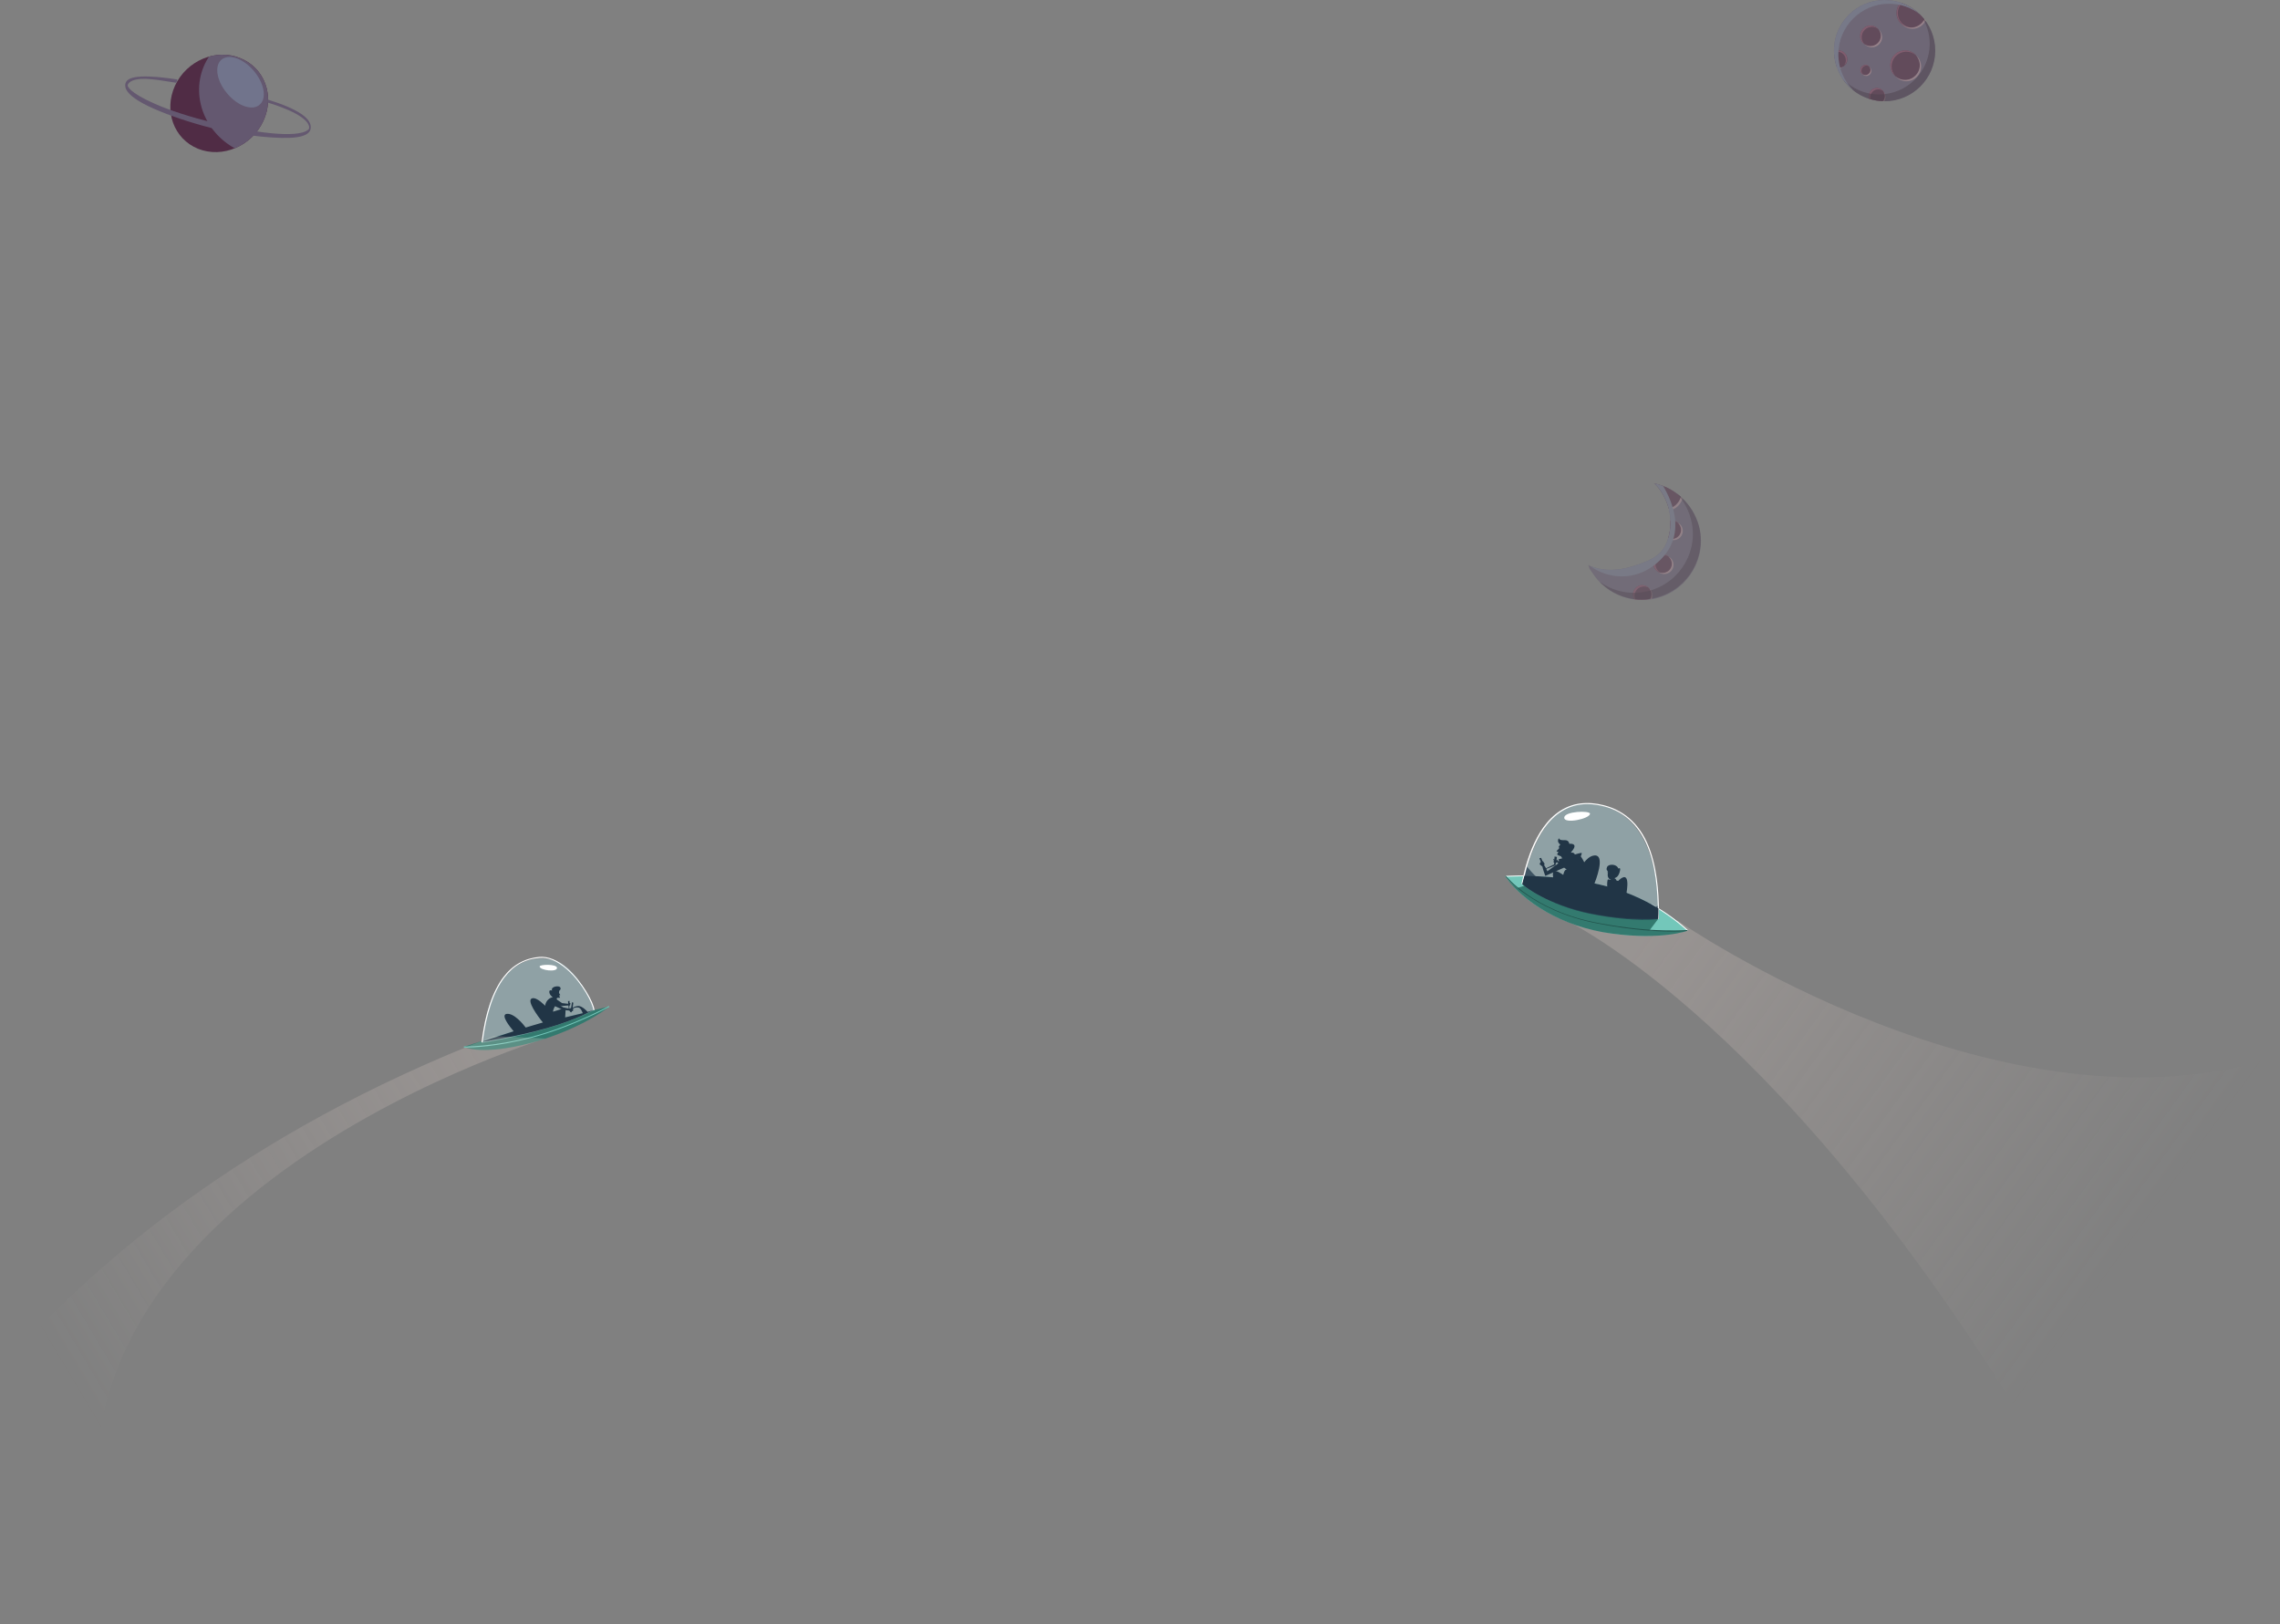 <?xml version="1.0" encoding="utf-8"?>
<!-- Generator: Adobe Illustrator 19.0.0, SVG Export Plug-In . SVG Version: 6.00 Build 0)  -->
<svg version="1.1" id="Layer_1" xmlns="http://www.w3.org/2000/svg" xmlns:xlink="http://www.w3.org/1999/xlink" x="0px" y="0px"
	 viewBox="0 0 1035.6 737.9" style="enable-background:new 0 0 1035.6 737.9;" xml:space="preserve">
<rect x="0" y="0" width="1035.6" height="737.9" fill="#808080" stroke="none"/>
<style type="text/css">
	.st0{opacity:0.8;}
	.st1{clip-path:url(#XMLID_55_);fill:#5C4E6B;}
	.st2{fill:#5C4E6B;}
	.st3{fill:#6D718F;}
	.st4{opacity:0.5;}
	.st5{fill:#431636;}
	.st6{opacity:0.48;fill:#FFB9BB;}
	.st7{fill:#823A5D;}
	.st8{opacity:0.48;fill:#170017;}
	.st9{opacity:0.4;}
	.st10{clip-path:url(#XMLID_56_);fill:#5C4E6B;}
	.st11{clip-path:url(#XMLID_56_);fill:#823A5D;}
	.st12{clip-path:url(#XMLID_56_);fill:#431636;}
	.st13{clip-path:url(#XMLID_56_);}
	.st14{opacity:0.48;clip-path:url(#XMLID_56_);fill:#FFB9BB;}
	.st15{opacity:0.48;clip-path:url(#XMLID_56_);fill:#170017;}
	.st16{clip-path:url(#XMLID_56_);fill:#6D718F;}
	.st17{fill:#337A6F;}
	.st18{opacity:0.58;fill:#9AB9C0;}
	.st19{fill:#73C7BA;}
	.st20{fill:#213546;}
	.st21{fill:#FFFFFF;}
	.st22{opacity:0.2;fill:url(#XMLID_57_);}
	.st23{opacity:0.2;fill:url(#XMLID_58_);}
	.st24{fill:#22544D;}
	.st25{fill:#B7A4BF;}
	.st26{opacity:0.68;fill:#1A3145;}
</style>
<g id="XMLID_472_">
	<g id="XMLID_3463_" class="st0">
		<g id="XMLID_3467_">
			<defs>
				<path id="XMLID_3468_" d="M79.5,38.9C74.3,50.3,78.9,63.1,90,67.6c11.1,4.4,24.3-1.2,29.6-12.6c5.3-11.4,0.6-24.2-10.5-28.6
					C98.1,21.9,84.8,27.5,79.5,38.9z"/>
			</defs>
			<use xlink:href="#XMLID_3468_"  style="overflow:visible;fill:#431636;"/>
			<clipPath id="XMLID_55_">
				<use xlink:href="#XMLID_3468_"  style="overflow:visible;"/>
			</clipPath>
			<path id="XMLID_3469_" class="st1" d="M117.8,13.4C101.5,13.8,89.3,27,90.5,43c1.3,16,15.5,28.6,31.8,28.2
				c16.3-0.4,28.5-13.7,27.3-29.7C148.4,25.6,134.1,12.9,117.8,13.4z"/>
		</g>
		<g id="XMLID_3465_">
			<path id="XMLID_3466_" class="st2" d="M121.5,45.2c0,0.5,0.2,0.8,0.1,1.4c18.3,5.6,19,10.3,18.8,11.6c0,0.2-0.1,0.5-0.4,0.7
				c-4.9,4.3-26.7,1-43.7-3.3c-9.6-2.4-19.1-5.4-26.1-8.5c-11.5-5.1-12.3-7.9-12.2-8.4c0.1-0.5,0.9-3,8-2.9
				c3.5,0.1,8.5,0.9,14.1,1.8c0.3-0.7,0.2-0.9,0.5-1.5c-20-3-23.4-0.5-23.7,2.3c-0.1,1.1-0.5,5,12.8,10.9c7,3.1,16.4,6.3,26.1,8.8
				c10.5,2.7,26,4.9,35.8,4.5c3.9-0.1,7-0.9,8.4-2.2c0.6-0.5,1-1.2,1.1-2C141.8,53.9,135.4,49.5,121.5,45.2z"/>
		</g>
		<path id="XMLID_3464_" class="st3" d="M118,47.5c3.3-2.9,2-9.9-2.9-15.5c-4.8-5.6-11.4-7.7-14.6-4.8c-3.3,2.9-2,9.9,2.9,15.5
			C108.2,48.3,114.8,50.5,118,47.5z"/>
	</g>
	<g id="planet_5_" class="st4">
		<circle id="XMLID_3462_" class="st2" cx="856" cy="23" r="23"/>
		<circle id="XMLID_3461_" class="st5" cx="849.6" cy="16.3" r="4.7"/>
		<path id="XMLID_3460_" class="st6" d="M853.2,13.2c0.7,0.8,1.1,1.9,1.1,3c0,2.6-2.1,4.7-4.7,4.7c-1.1,0-2.2-0.4-3-1.1
			c0.9,1,2.2,1.7,3.6,1.7c2.6,0,4.7-2.1,4.7-4.7C854.8,15.4,854.2,14.1,853.2,13.2z"/>
		<path id="XMLID_3459_" class="st7" d="M849.6,11.6c-2.6,0-4.7,2.1-4.7,4.7c0,1.5,0.7,2.9,1.9,3.7c-0.7-0.8-1.2-1.9-1.2-3.1
			c0-2.6,2.1-4.7,4.7-4.7c1.1,0,2,0.4,2.8,1C852.2,12.2,851,11.6,849.6,11.6z"/>
		<path id="XMLID_3458_" class="st7" d="M852.5,40c-2,0-3.6,1.6-3.6,3.6c0,0.5,0.1,0.9,0.2,1.3c2,0.6,4,1,6.2,1
			c0.5-0.6,0.9-1.4,0.9-2.3C856.1,41.7,854.5,40,852.5,40z"/>
		<path id="XMLID_3457_" class="st5" d="M852.5,40c-2,0-3.6,1.6-3.6,3.6c0,0.5,0.1,0.9,0.2,1.3c2,0.6,4,1,6.2,1
			c0.5-0.6,0.9-1.4,0.9-2.3C856.1,41.7,854.5,40,852.5,40z"/>
		<g id="XMLID_3454_">
			<path id="XMLID_3456_" class="st6" d="M849.3,45c1.9,0.6,3.9,0.9,5.9,1C853.2,45.9,851.2,45.6,849.3,45
				C849.3,45,849.3,45,849.3,45z"/>
			<path id="XMLID_3455_" class="st6" d="M856.1,43.7c0,0.9-0.3,1.7-0.9,2.3c0.2,0,0.4,0,0.7,0c0.3-0.5,0.5-1.2,0.5-1.9
				c0-0.8-0.3-1.6-0.8-2.2C855.9,42.4,856.1,43,856.1,43.7z"/>
		</g>
		<path id="XMLID_3453_" class="st7" d="M852.5,40c-2,0-3.6,1.6-3.6,3.6c0,0.5,0.1,0.9,0.2,1.3c0.1,0,0.3,0.1,0.5,0.1
			c-0.1-0.3-0.1-0.5-0.1-0.8c0-2,1.6-3.6,3.6-3.6c0.9,0,1.6,0.3,2.2,0.8C854.7,40.6,853.6,40,852.5,40z"/>
		<circle id="XMLID_3452_" class="st5" cx="865.3" cy="29.6" r="6.7"/>
		<path id="XMLID_3451_" class="st6" d="M870.3,25.2c1,1.2,1.7,2.7,1.7,4.4c0,3.7-3,6.7-6.7,6.7c-1.7,0-3.2-0.6-4.4-1.7
			c1.2,1.4,3,2.3,5,2.3c3.7,0,6.7-3,6.7-6.7C872.6,28.2,871.7,26.4,870.3,25.2z"/>
		<path id="XMLID_3450_" class="st7" d="M865.3,22.9c-3.7,0-6.7,3-6.7,6.7c0,2,0.9,3.8,2.3,5c-1-1.2-1.7-2.7-1.7-4.4
			c0-3.7,3-6.7,6.7-6.7c1.7,0,3.2,0.6,4.4,1.7C869.1,23.8,867.3,22.9,865.3,22.9z"/>
		<path id="XMLID_3449_" class="st5" d="M863.3,1.2c-1.2,1.2-1.9,2.9-1.9,4.7c0,3.7,3,6.7,6.7,6.7c2.6,0,4.9-1.6,6-3.8
			C871.3,5.3,867.6,2.6,863.3,1.2z"/>
		<path id="XMLID_3448_" class="st7" d="M862,5.9c0-1.7,0.7-3.3,1.8-4.5c-0.1-0.1-0.3-0.1-0.4-0.2c-1.2,1.2-1.9,2.9-1.9,4.7
			c0,3.7,3,6.7,6.7,6.7c0.1,0,0.2,0,0.3,0C864.8,12.4,862,9.5,862,5.9z"/>
		<path id="XMLID_3447_" class="st6" d="M874.1,8.7c-1.1,2.2-3.4,3.8-6,3.8c-1.7,0-3.2-0.6-4.4-1.7c1.2,1.4,3,2.3,5,2.3
			c2.6,0,4.9-1.6,6-3.8c-0.7-0.9-1.5-1.7-2.3-2.5C872.9,7.4,873.5,8.1,874.1,8.7z"/>
		<path id="XMLID_3446_" class="st6" d="M833.7,28.8c0-0.1-0.1-0.3-0.1-0.4C833.7,28.5,833.7,28.6,833.7,28.8z"/>
		<path id="XMLID_3445_" class="st6" d="M834.2,30.2c-0.1-0.2-0.1-0.4-0.2-0.6C834,29.8,834.1,30,834.2,30.2z"/>
		<path id="XMLID_3444_" class="st6" d="M833.9,29.3c-0.1-0.2-0.1-0.4-0.1-0.5C833.8,29,833.8,29.1,833.9,29.3z"/>
		<path id="XMLID_3443_" class="st6" d="M834,29.6c0-0.1-0.1-0.2-0.1-0.3C833.9,29.4,834,29.5,834,29.6z"/>
		<path id="XMLID_3442_" class="st6" d="M834.3,30.5c0-0.1-0.1-0.2-0.1-0.2C834.2,30.3,834.2,30.4,834.3,30.5z"/>
		<path id="XMLID_3441_" class="st6" d="M834.3,30.6C834.3,30.6,834.3,30.6,834.3,30.6c0-0.1,0-0.1-0.1-0.2
			C834.3,30.5,834.3,30.6,834.3,30.6z"/>
		<path id="XMLID_3440_" class="st6" d="M833.4,27.1c0-0.2-0.1-0.4-0.1-0.6C833.3,26.7,833.3,26.9,833.4,27.1z"/>
		<path id="XMLID_3439_" class="st6" d="M833.3,26.5c0-0.1,0-0.1,0-0.2C833.3,26.4,833.3,26.4,833.3,26.5z"/>
		<path id="XMLID_3438_" class="st6" d="M833,23.8c0,0.9,0.1,1.7,0.2,2.5C833.1,25.5,833.1,24.6,833,23.8L833,23.8z"/>
		<path id="XMLID_3437_" class="st6" d="M834.3,30.6c0.1,0.2,0.2,0.4,0.2,0.7c1.2,0,2.3-0.6,3-1.4c-0.7,0.5-1.5,0.9-2.5,0.9
			C834.8,30.7,834.6,30.7,834.3,30.6z"/>
		<path id="XMLID_3436_" class="st6" d="M833.4,27.4c0-0.1,0-0.2-0.1-0.3C833.4,27.2,833.4,27.3,833.4,27.4z"/>
		<path id="XMLID_3435_" class="st6" d="M833.6,28.4c0-0.1-0.1-0.3-0.1-0.4C833.6,28.1,833.6,28.2,833.6,28.4z"/>
		<path id="XMLID_3434_" class="st6" d="M833.5,27.9c0-0.2-0.1-0.3-0.1-0.5C833.5,27.6,833.5,27.8,833.5,27.9z"/>
		<path id="XMLID_3433_" class="st5" d="M835.1,22.9c-0.8,0-1.4,0.2-2,0.6c0.1,2.5,0.5,4.9,1.3,7.2c0.2,0,0.5,0.1,0.8,0.1
			c2.2,0,3.9-1.7,3.9-3.9S837.2,22.9,835.1,22.9z"/>
		<path id="XMLID_3432_" class="st7" d="M835.1,22.9c-0.8,0-1.4,0.2-2,0.6c0,0.1,0,0.2,0,0.3c0.4-0.2,0.9-0.3,1.4-0.3
			c2.2,0,3.9,1.7,3.9,3.9c0,0.9-0.3,1.8-0.9,2.5c0.9-0.7,1.5-1.8,1.5-3C839,24.7,837.2,22.9,835.1,22.9z"/>
		<circle id="XMLID_3431_" class="st7" cx="847.3" cy="31.8" r="2.3"/>
		<circle id="XMLID_3430_" class="st5" cx="847.3" cy="31.8" r="2.3"/>
		<path id="XMLID_3429_" class="st6" d="M849,30.3c0.4,0.4,0.6,0.9,0.6,1.5c0,1.2-1,2.3-2.3,2.3c-0.5,0-0.9-0.2-1.3-0.4
			c0.4,0.5,1,0.8,1.7,0.8c1.2,0,2.3-1,2.3-2.3C849.9,31.4,849.6,30.7,849,30.3z"/>
		<path id="XMLID_3428_" class="st7" d="M845,31.8c0,0.9,0.5,1.7,1.3,2c-0.5-0.4-0.8-1-0.8-1.7c0-1.2,1-2.3,2.3-2.3
			c0.4,0,0.7,0.1,1,0.2c-0.4-0.3-0.9-0.5-1.4-0.5C846.1,29.6,845,30.6,845,31.8z"/>
		<path id="XMLID_3427_" class="st8" d="M876.5,19.9c0,12.7-10.3,23-23,23c-6.5,0-12.3-2.7-16.5-7C841.1,42,848.1,46,856,46
			c12.7,0,23-10.3,23-23c0-6.2-2.5-11.9-6.5-16C875,10.7,876.5,15.1,876.5,19.9z"/>
		<path id="XMLID_3426_" class="st3" d="M833,23c0,7.5,3.6,14.1,9.1,18.3c-4.4-4.2-7.1-10.1-7.1-16.6c0-12.7,10.3-23,23-23
			c5.2,0,10,1.7,13.9,4.7c-4.1-4-9.8-6.4-15.9-6.4C843.3,0,833,10.3,833,23z"/>
	</g>
	<g id="XMLID_22_" class="st9">
		<defs>
			<path id="XMLID_3181_" class="st9" d="M751.4,219.6c7,6.7,9.3,17.9,5.6,26.9c-0.5,1.2-1.1,2.4-2,3.5c-2.3,3-5.9,4.6-9.4,5.9
				c-3.9,1.5-7.9,2.6-12.1,2.9c-4.2,0.3-8.4-0.3-12.1-2.1c0,0,0.6,1.8,0.8,2c0.3,0.5,0.8,1,1.1,1.6c0.8,1.2,1.7,2.4,2.7,3.5
				c2,2.2,4.4,4.1,7,5.5c5.3,2.9,11.5,3.9,17.5,2.9c14.5-2.6,24.2-16.5,21.7-31C770.2,230.5,761.9,221.7,751.4,219.6z"/>
		</defs>
		<clipPath id="XMLID_56_">
			<use xlink:href="#XMLID_3181_"  style="overflow:visible;"/>
		</clipPath>
		<path id="XMLID_3331_" class="st10" d="M751.4,219.6c7,6.7,9.3,17.9,5.6,26.9c-0.5,1.2-1.1,2.4-2,3.5c-2.3,3-5.9,4.6-9.4,5.9
			c-3.9,1.5-7.9,2.6-12.1,2.9c-4.2,0.3-8.4-0.3-12.1-2.1c0,0,0.6,1.8,0.8,2c0.3,0.5,0.8,1,1.1,1.6c0.8,1.2,1.7,2.4,2.7,3.5
			c2,2.2,4.4,4.1,7,5.5c5.3,2.9,11.5,3.9,17.5,2.9c14.5-2.6,24.2-16.5,21.7-31C770.2,230.5,761.9,221.7,751.4,219.6z"/>
		<path id="XMLID_3330_" class="st11" d="M745.2,265.9c-2.3,0.4-3.8,2.6-3.4,4.9c0.1,0.5,0.3,1,0.5,1.4c2.4,0.3,4.8,0.3,7.3-0.1
			c0.5-0.8,0.7-1.8,0.5-2.8C749.6,267,747.4,265.5,745.2,265.9z"/>
		<path id="XMLID_3329_" class="st12" d="M745.2,265.9c-2.3,0.4-3.8,2.6-3.4,4.9c0.1,0.5,0.3,1,0.5,1.4c2.4,0.3,4.8,0.3,7.3-0.1
			c0.5-0.8,0.7-1.8,0.5-2.8C749.6,267,747.4,265.5,745.2,265.9z"/>
		<g id="XMLID_3326_" class="st13">
			<path id="XMLID_3328_" class="st6" d="M742.5,272.2c2.3,0.3,4.6,0.3,7-0.1C747.2,272.5,744.8,272.5,742.5,272.2
				C742.5,272.2,742.5,272.2,742.5,272.2z"/>
			<path id="XMLID_3327_" class="st6" d="M750,269.3c0.2,1,0,2-0.5,2.8c0.3,0,0.5-0.1,0.8-0.1c0.3-0.7,0.3-1.4,0.2-2.2
				c-0.2-1-0.7-1.8-1.3-2.4C749.6,268,749.9,268.6,750,269.3z"/>
		</g>
		<path id="XMLID_3325_" class="st11" d="M745.2,265.9c-2.3,0.4-3.8,2.6-3.4,4.9c0.1,0.5,0.3,1,0.5,1.4c0.2,0,0.4,0,0.5,0.1
			c-0.1-0.3-0.2-0.6-0.3-0.9c-0.4-2.3,1.1-4.5,3.4-4.9c1-0.2,1.9,0,2.7,0.4C747.8,266.1,746.5,265.7,745.2,265.9z"/>
		<path id="XMLID_3324_" class="st12" d="M749.7,219.2c-1.1,1.6-1.6,3.7-1.3,5.7c0.7,4.2,4.8,7,9,6.3c3-0.5,5.3-2.8,6.1-5.6
			C759.6,222.3,754.9,220,749.7,219.2z"/>
		<path id="XMLID_3323_" class="st11" d="M749.1,224.9c-0.4-2,0.1-3.9,1.1-5.5c-0.2,0-0.4-0.1-0.5-0.1c-1.1,1.6-1.6,3.7-1.3,5.7
			c0.7,4.2,4.8,7,9,6.3c0.1,0,0.3-0.1,0.4-0.1C753.7,231.7,749.8,229,749.1,224.9z"/>
		<path id="XMLID_3321_" class="st14" d="M763.5,225.7c-0.8,2.8-3.1,5-6.1,5.6c-1.9,0.3-3.8-0.1-5.4-1c1.7,1.3,3.9,2,6.2,1.6
			c3-0.5,5.3-2.8,6.1-5.6c-1-0.9-2-1.7-3.1-2.4C762,224.4,762.7,225,763.5,225.7z"/>
		<g id="XMLID_3315_" class="st13">
			<circle id="XMLID_3320_" class="st7" cx="755.2" cy="256.1" r="4.2"/>
			<g id="XMLID_3316_">
				<circle id="XMLID_3319_" class="st5" cx="755.2" cy="256.1" r="4.2"/>
				<path id="XMLID_3318_" class="st6" d="M757.8,252.9c0.8,0.6,1.3,1.5,1.5,2.5c0.4,2.3-1.1,4.4-3.4,4.8c-0.9,0.2-1.7,0-2.5-0.3
					c0.9,0.7,2.1,1.1,3.3,0.8c2.3-0.4,3.8-2.6,3.4-4.8C759.9,254.5,759,253.4,757.8,252.9z"/>
				<path id="XMLID_3317_" class="st7" d="M751.1,256.8c0.3,1.6,1.5,2.8,3,3.3c-1-0.6-1.8-1.6-2.1-2.9c-0.4-2.3,1.1-4.4,3.4-4.8
					c0.6-0.1,1.3-0.1,1.9,0.1c-0.8-0.5-1.8-0.7-2.8-0.5C752.2,252.4,750.7,254.6,751.1,256.8z"/>
			</g>
		</g>
		<g id="XMLID_3183_" class="st13">
			<circle id="XMLID_3314_" class="st7" cx="759.4" cy="240.7" r="4.2"/>
			<g id="XMLID_3184_">
				<circle id="XMLID_3313_" class="st5" cx="759.4" cy="240.7" r="4.2"/>
				<path id="XMLID_3311_" class="st6" d="M762,237.5c0.8,0.6,1.3,1.5,1.5,2.5c0.4,2.3-1.1,4.4-3.4,4.8c-0.9,0.2-1.7,0-2.5-0.3
					c0.9,0.7,2.1,1.1,3.3,0.8c2.3-0.4,3.8-2.6,3.4-4.8C764.1,239.1,763.2,238,762,237.5z"/>
				<path id="XMLID_3185_" class="st7" d="M755.3,241.5c0.3,1.6,1.5,2.8,3,3.3c-1-0.6-1.8-1.6-2.1-2.9c-0.4-2.3,1.1-4.4,3.4-4.8
					c0.6-0.1,1.3-0.1,1.9,0.1c-0.8-0.5-1.8-0.7-2.8-0.5C756.4,237,754.9,239.2,755.3,241.5z"/>
			</g>
		</g>
		<path id="XMLID_3182_" class="st15" d="M768.5,237.9c2.6,14.5-7.1,28.4-21.7,31c-7.4,1.3-14.7-0.6-20.3-4.7
			c6,6.2,14.8,9.4,23.9,7.7c14.5-2.6,24.2-16.5,21.7-31c-1.3-7.1-5.2-13.1-10.7-17C765,227.7,767.5,232.5,768.5,237.9z"/>
		<path id="XMLID_3179_" class="st16" d="M750.5,215.2l3.1,2.9c0,0,16.3,21,0.4,36.4s-37.5,3.4-37.6-6.9
			C716.3,237.2,750.5,215.2,750.5,215.2z"/>
	</g>
	<g id="XMLID_3812_">
		<g id="XMLID_3814_">
			<path id="XMLID_3825_" class="st17" d="M276.8,457.2c0,0-40.7,9.5-66,18.4c0,0,6.6,3.6,25.7-0.7
				C255.9,470.6,271.1,461.9,276.8,457.2z"/>
			<path id="XMLID_3824_" class="st18" d="M270,458.8c0,0-7.5-20.9-19.9-23c-21.3-3.7-30.6,21.4-30.9,37.9
				C219.2,473.7,249.2,469.4,270,458.8z"/>
			<g id="XMLID_3822_">
				<path id="XMLID_3823_" class="st19" d="M211.3,475.9c-0.4,0-0.6,0-0.6,0l0-0.5c0.1,0,12.7,0.3,30.8-4.4
					c18.1-4.7,35-13.9,35.1-14l0.2,0.4c-0.2,0.1-17.1,9.3-35.2,14C225.8,475.6,214.1,475.9,211.3,475.9z"/>
			</g>
			<path id="XMLID_3817_" class="st20" d="M266.9,459.7c-0.2-0.3-2.5-2.7-4.2-2.7c-0.9,0-1.9,0.4-2.6,0.8c0.2-1.1,0.3-2.3,0.3-2.3
				l-0.6-0.2l-0.4,2.6l-0.7,0.3l-0.1-0.1l0-1.3l0.3,0l0.2-1l-0.2-0.2l-0.2,0l0-0.9l-0.7,0.1l0.1,1.1l-0.2,0.1l-2.6-0.3l-2.2-1.5l0,0
				l-0.3-0.4l0.3-0.5h1.3l-0.4-1.1l0.5-0.2l-0.6-0.9l0.1-1c0,0,0.8-0.4,0.6-1.3c-0.2-0.9-2.1-0.9-3.2-0.3c-1.2,0.7-0.6,1.5-0.6,1.5
				s-1.3-0.5-1.3,0.5c0,1.6,1.6,2.5,1.6,2.5c-3.2,0.7-3.5,3.9-3.5,3.9s-3.6-3.9-5.8-3.4c-3,0.7,2.4,8.1,4.8,11
				c-0.5,0.1-0.9,0.3-1.4,0.4c-2,0.6-4.2,1.2-6.4,1.9c-1.2-1.6-5.4-6.7-8.7-6.2c-2.8,0.5,1.4,5.7,3.2,7.9
				c-7.6,2.4-14.6,4.8-14.6,4.8s15.5-2.2,29.6-6.2c14-4,21.4-8.4,21.4-8.4S268.8,459.2,266.9,459.7z M257.7,456.8l0.5,0l0.1,1.4
				l-2.6-0.6l-1.2-0.9l0.7,0.3L257.7,456.8z M252.1,457.1l3,1.4l-0.4,0l-3.5,1.1C251.2,458.5,252.1,457.1,252.1,457.1z M256.9,458.9
				l1.7,0.2c0.3,0.4,0.6,0.9,0.9,0.8c0.1-0.1,0.2-0.3,0.3-0.6l0.4,0.1l0.2-1.2l-0.4,0.1c0.6-0.4,1.6-0.8,2.7-0.6
				c1.2,0.2,1.8,2.1,2,2.6c-2.2,0.5-5,1.2-8,1.9L256.9,458.9z"/>
			<g id="XMLID_3815_">
				<path id="XMLID_3816_" class="st21" d="M219.2,473.6l-0.5-0.1c1.7-13.3,5.1-23.3,10-29.7c4.2-5.5,9.7-8.5,16.3-9.1
					c4-0.3,8.3,1.4,12.7,5.3c6.8,5.9,12.1,15.6,12.3,18.9l-0.5,0c-0.2-2.9-5-12.4-12.1-18.6c-4.3-3.7-8.4-5.5-12.3-5.1
					c-6.6,0.5-11.8,3.4-16,8.9C224.2,450.5,220.9,460.4,219.2,473.6z"/>
			</g>
		</g>
		<path id="XMLID_3813_" class="st21" d="M245.1,439.1c-0.2-1,7.8-1.3,7.9,0.6C253,441.8,245.3,440.8,245.1,439.1z"/>
	</g>
	<g id="XMLID_996_">
		<linearGradient id="XMLID_57_" gradientUnits="userSpaceOnUse" x1="249.998" y1="534.287" x2="47.243" y2="655.077">
			<stop  offset="0" style="stop-color:#FBE4DB"/>
			<stop  offset="1" style="stop-color:#FBE4DB;stop-opacity:0"/>
		</linearGradient>
		<path id="XMLID_997_" class="st22" d="M247.7,471.8l-23.4-1.1C109.6,515,40,576.2,0,622.4v86.9l59,28.6
			C-21.4,554,247.7,471.8,247.7,471.8z"/>
	</g>
	<g id="XMLID_473_">
		<linearGradient id="XMLID_58_" gradientUnits="userSpaceOnUse" x1="759.152" y1="409.537" x2="971.409" y2="563.015">
			<stop  offset="0" style="stop-color:#FBE4DB"/>
			<stop  offset="1" style="stop-color:#FBE4DB;stop-opacity:0"/>
		</linearGradient>
		<path id="XMLID_474_" class="st23" d="M762.1,418.3l-51.4-0.5c0,0,101.9,47.2,218.3,244.4l106.6-182.7
			C910.4,521.2,762.1,418.3,762.1,418.3z"/>
	</g>
	<g id="XMLID_392_">
		<g id="XMLID_465_">
			<path id="XMLID_471_" class="st19" d="M683.7,398.1c0,0,20-1.4,42.3,3.6c22.2,5,36.4,16.9,40.5,21c0,0-16.1,5.2-39.6,0.4
				C704.6,418.6,690.3,407.5,683.7,398.1z"/>
			<path id="XMLID_470_" class="st17" d="M753.2,417.4l-4,5.3l17.3,0.1c0,0-11.4,4.4-34.4,1.3c-23-3-40.3-14.8-48-25.4
				c0,0,2.6,2.8,5.1,4.7l4.4-1.4C693.8,402.1,731.6,399.8,753.2,417.4z"/>
			<g id="XMLID_468_">
				<path id="XMLID_469_" class="st21" d="M766.4,422.9l0.3-0.3c-0.1-0.1-5.9-5.8-16.6-12l-0.2,0.3
					C760.5,417.1,766.3,422.8,766.4,422.9z"/>
			</g>
			<g id="XMLID_466_">
				<path id="XMLID_467_" class="st21" d="M683.8,398.3c4.4-0.2,8.7-0.2,8.7-0.2v-0.4c0,0-4.3,0-8.7,0.2L683.8,398.3z"/>
			</g>
		</g>
		<path id="XMLID_463_" class="st18" d="M691.4,401.6c1-3.4,7.8-36.2,27.5-36.5c28.6-0.5,35.1,29.5,34.3,52.3c0,0-19.1,1.2-37.5-4.1
			C698.4,408.3,691.4,401.6,691.4,401.6z"/>
		<g id="XMLID_461_">
			<path id="XMLID_462_" class="st24" d="M759.4,423.2c4.6,0,7-0.3,7.1-0.3l0-0.4c-0.1,0-14.7,1.6-40.5-3.2
				c-15.3-2.8-25.9-8.5-32.1-12.8c-6.8-4.6-9.9-8.6-10-8.7l-0.3,0.2c0,0,3.2,4.1,10,8.7c6.3,4.3,16.9,10,32.3,12.9
				C741.3,422.6,752.7,423.2,759.4,423.2z"/>
		</g>
		<g id="XMLID_400_">
			<g id="XMLID_459_">
				<path id="XMLID_460_" class="st25" d="M730.1,391.8C730.1,391.8,730.1,391.8,730.1,391.8C730.1,391.8,730.1,391.8,730.1,391.8z"
					/>
			</g>
			<g id="XMLID_457_">
				<path id="XMLID_458_" class="st25" d="M740.2,394.5C740.2,394.5,740.1,394.5,740.2,394.5C740.2,394.6,740.2,394.6,740.2,394.5z"
					/>
			</g>
			<g id="XMLID_403_">
				<path id="XMLID_456_" class="st20" d="M730.9,404.2c0,0-3.2-1.6-4-1.2c-0.7,0.4-0.2,4.6-0.2,4.6s-0.9-0.9-1.6-0.7
					c-0.7,0.2,2.2,1.2,2.2,1.2l0.2-3.7l3.6,2.4L730.9,404.2z"/>
				<path id="XMLID_455_" class="st20" d="M712.9,406.2c0,0-8-3.1-2.4-5.3c5.6-2.2,8.9,1.6,8.9,1.6L712.9,406.2z"/>
				<path id="XMLID_454_" class="st20" d="M728.8,410.7c0,0-6.4-2.3-0.7-4.5c5.6-2.2,9.3,0.6,9.3,0.6L728.8,410.7z"/>
				<path id="XMLID_453_" class="st20" d="M716,398.3c0,0-3.5-3.6-4.7-3.2c-1.3,0.4-1.5,4.4-1.5,4.4l5,2.8L716,398.3z"/>
				<polygon id="XMLID_452_" class="st20" points="705.9,392.7 701.9,394.6 700,389.7 699.2,389.9 701.4,395.1 706.5,393.1 
					707.2,389.3 706.1,389.1 				"/>
				<path id="XMLID_451_" class="st20" d="M701.3,393.2l0.3-0.9l-0.3-0.2c0,0-0.3-1-0.8-1l0.2,0.5l-0.7,0.2l-0.2-0.4l-0.5,1.2l1.2,1
					L701.3,393.2z"/>
				<path id="XMLID_450_" class="st20" d="M708.9,383.4l-0.9,1.2c0,0,0.3,0.5,0.1,0.9c-0.2,0.3-1.1,1-1.1,1.2s0.9,0.3,0.9,0.3
					s-0.7,1-0.6,1.2c0,0.2,1.7,0.8,1.7,0.8l0.7,1.1c0,0,2.9,0.2,2.4-2.8C711.6,384.4,708.9,383.4,708.9,383.4z"/>
				<path id="XMLID_449_" class="st20" d="M714.6,401c0,0-7-6.1-8.7-5.3c-1.7,0.8,1,8.7,1,8.7s-2.2-2.2-3-1.4
					c-0.8,0.8,4,3.6,4.7,2.9c0.7-0.7-0.1-5.5-0.1-5.5l4.9,5.1c0,0,2.7,1.1,3.8-1.6C718.2,401.3,714.6,401,714.6,401z"/>
				<path id="XMLID_448_" class="st20" d="M713.5,387.5l0.2-0.5c0,0,3.8-3.9-0.9-3.7c-0.7-3-3.7-0.5-4.8-2.5
					c-1.3,2.6,1.6,2.8,1.9,4.2c0.3,1.7-0.4,2.2-0.4,2.2l0.4,0.3c0,0,0.6-1.1,1-0.5c0.4,0.6-0.3,1.1-0.2,1.2
					C711.3,389,712.6,388.5,713.5,387.5z"/>
				<path id="XMLID_447_" class="st20" d="M718,389c0,0,0.6-1.3,0.4-1.5c-0.2-0.2-3.1,0.7-3.1,0.7s-0.2-1.2-2.1-0.8
					c-2,0.4-1.7,1.9-1.7,1.9l-3.6,1.1c0,0,0.2,1.3,0.9,1.7c0.7,0.4,1.3,1.7,1.3,1.7s2.5,2,3.1,3.1c0.6,1.1,1.1,2.9,0.6,4.4
					c0,0-0.9,3.6,1.7,4c2.1,0.4,5.7-2.9,5.7-2.9S722.8,396,718,389z"/>
				<path id="XMLID_446_" class="st20" d="M709.6,390.9l-6.9,5c0,0-0.8,1.1-0.8,2l9.3-4.1C711.2,393.7,711.4,391.7,709.6,390.9z"/>
				<path id="XMLID_445_" class="st20" d="M701.9,397.9c0,0-2-5.1-1.1-5.1c0.9,0,2.1,3.2,2.1,3.2L701.9,397.9z"/>
				<path id="XMLID_444_" class="st20" d="M712.9,406.2c0,0,4.5-16.2,10.8-17.5c6.3-1.3,0.5,12.7,0.5,12.7S721.4,405.3,712.9,406.2z
					"/>
				<path id="XMLID_442_" class="st20" d="M735.3,396.2c0,0-1.1,1.2-1.8,2.5c-0.5,1.1-1.3,1.2-2,0.9c-1.9-0.9-1.1-3.2-1.1-3.2
					L735.3,396.2z"/>
				<path id="XMLID_435_" class="st20" d="M730.2,395.6c0,0-0.9-0.3-0.2-1.8c0.6-1.3,4.2-1.5,5.1,0.8c0,0,1.4-1.1,0.5,1.8
					c-0.6,1.9-1.7,2.6-2.7,2.4c-1.7-0.3-1.9-2.6-2.2-2.5c-0.3,0.1-0.3,0.8-0.3,0.8S730.2,397,730.2,395.6z"/>
				<path id="XMLID_434_" class="st20" d="M734.2,400c0,0-0.1-0.8-1.1-1.1c-1-0.3-1.5,0.8-1.5,0.8l-1.3-0.2c0,0-0.4,0.8-0.3,3
					c0.2,2.1,0.8,3.9,0.8,3.9s0.2,2.3,1.1,2.8c0.9,0.5,0-0.2,0-0.2s2.3-0.4,3-0.8c0.7-0.4,1.8-3.5,1.3-5.5l0.1-2.2L734.2,400z"/>
				<path id="XMLID_433_" class="st20" d="M731.6,409.1l-5-2.6l-4.9,1.4c0,0,0,0.3-0.2,0.3s-1.3-1.7-0.9-2.1
					c0.4-0.4,1.1,1.5,1.1,1.5l5.1-2.8l4.8,1.1L731.6,409.1z"/>
				<path id="XMLID_425_" class="st20" d="M736.9,398.7c3.9-1.9,1.6,8.4,1.6,8.4s-3.1,2.7-9.8,3.8
					C728.7,410.8,733,400.6,736.9,398.7z"/>
				<polygon id="XMLID_424_" class="st20" points="707,390.3 706.9,390.9 706.3,390.6 705.7,390.7 705.7,391.9 706.3,391.9 
					706.8,391.6 706.7,392 707.4,391.8 707.7,391.1 				"/>
				<polygon id="XMLID_420_" class="st20" points="706.1,390.1 705.4,390.3 705.6,390.5 706.1,390.6 				"/>
				<path id="XMLID_419_" class="st20" d="M707.7,391.1l-0.3,0.7l1.4,1.4c0,0,1.5-1.5,1.4-1.5C710.1,391.8,707.7,391.1,707.7,391.1z
					"/>
				<g id="XMLID_407_">
					<path id="XMLID_408_" class="st20" d="M713.9,401l0.2-0.1c-1-1.3-3.9-3.5-4-3.6l-0.1,0.2C710,397.5,712.9,399.7,713.9,401z"/>
				</g>
				<g id="XMLID_404_">
					
						<rect id="XMLID_406_" x="728.6" y="403.3" transform="matrix(-0.219 0.976 -0.976 -0.219 1283.421 -217.268)" class="st20" width="0.2" height="3.9"/>
				</g>
			</g>
		</g>
		<path id="XMLID_397_" class="st26" d="M753.1,411.4c0,0-9,6.4-23.8,3.5c-23.4-4.5-35.8-21.3-35.8-21.3c-1.6,2.8-2.1,8-2.1,8
			s11.3,9.7,31.3,13.6c20.3,4,30.5,2.3,30.5,2.3L753.1,411.4z"/>
		<g id="XMLID_395_">
			<path id="XMLID_396_" class="st21" d="M753.5,417.5c0.1-8.1-0.2-20.2-3.8-30.7c-3.9-11.4-11.1-18.4-21.2-21
				c-7.4-1.9-14-1.1-19.6,2.4c-12.5,7.8-16.5,27-17.8,33.3l0.6,0.1c1.3-6.3,5.3-25.3,17.6-33c5.4-3.4,11.9-4.2,19.1-2.3
				c9.9,2.5,16.9,9.5,20.8,20.6c3.6,10.4,3.9,22.4,3.8,30.5L753.5,417.5z"/>
		</g>
		<path id="XMLID_394_" class="st20" d="M753.2,417.4c0,0-19.1,1.2-37.5-4.1c-17.4-5-24.3-11.7-24.3-11.7c0.2-0.6,0.5-1.9,1-3.7
			c7.9,0.1,20.4,0.8,33.6,3.8c11.2,2.5,20.4,6.8,27.3,11C753.3,414.3,753.3,415.8,753.2,417.4z"/>
		<path id="XMLID_393_" class="st21" d="M722.2,369.7c0.1-1.6-11.8-1.2-11.7,1.8C710.5,374.4,722,372,722.2,369.7z"/>
	</g>
</g>
</svg>
